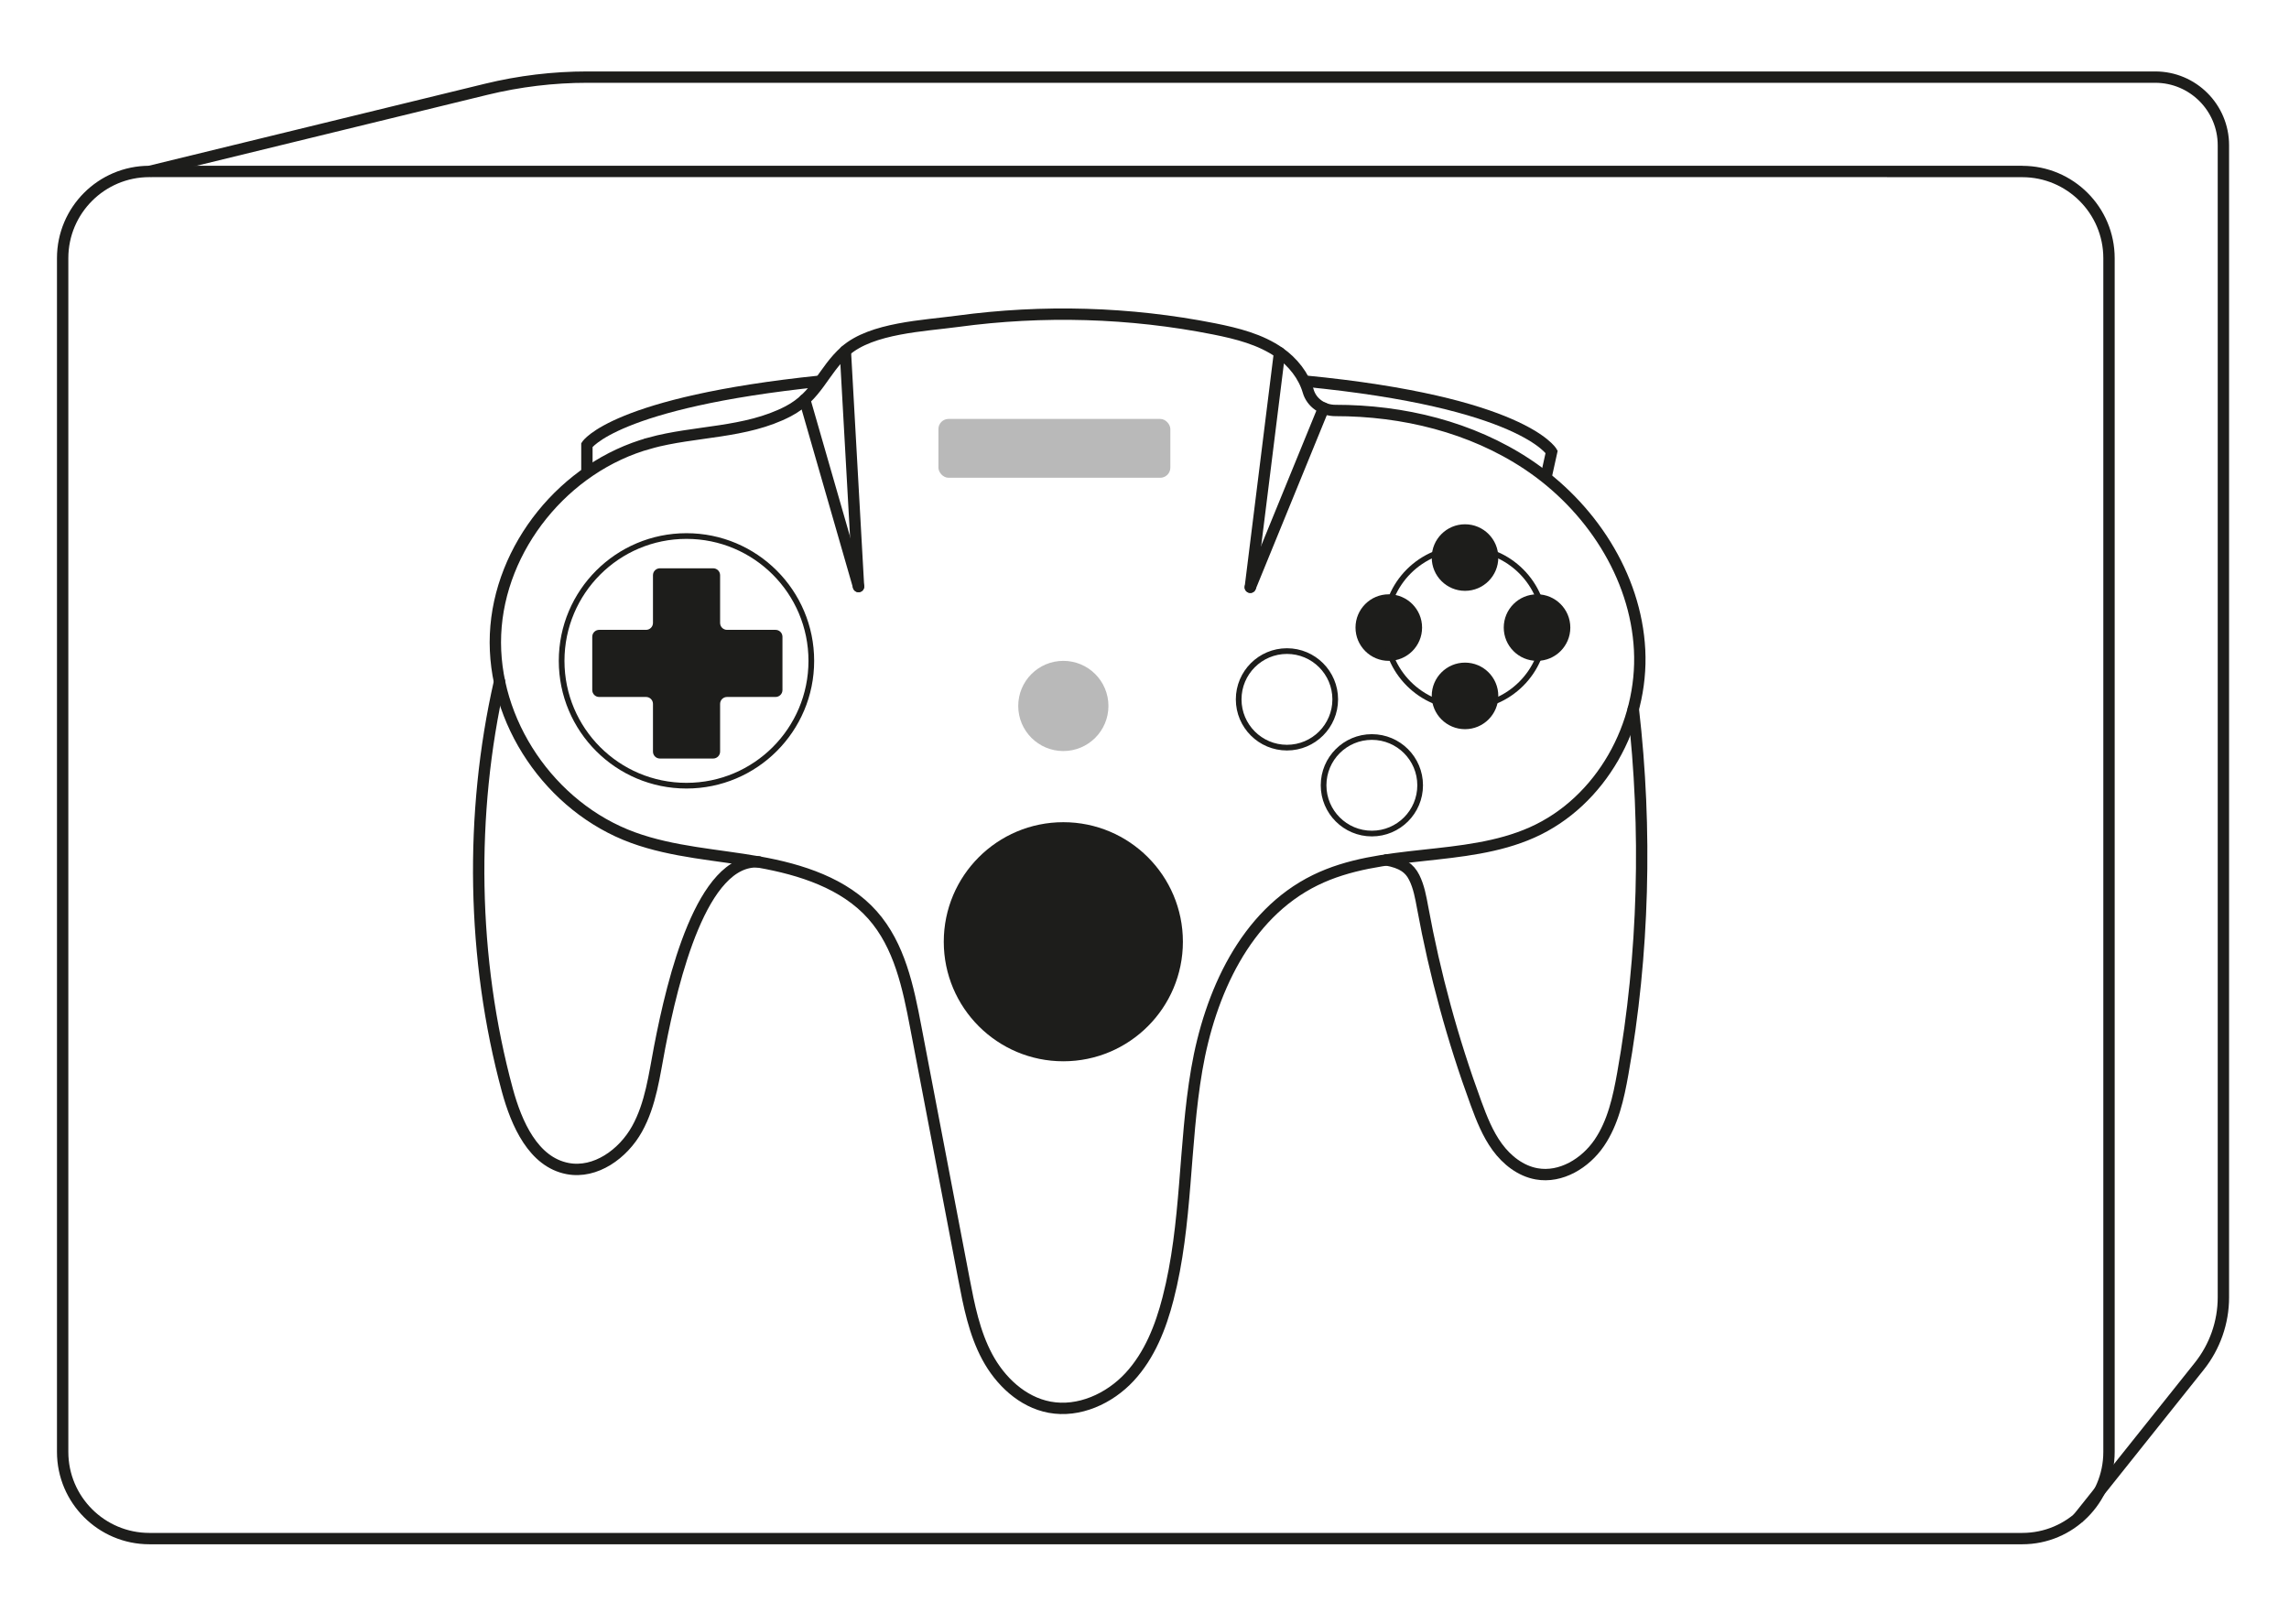 <?xml version="1.0" encoding="UTF-8"?><svg id="Layer_1" xmlns="http://www.w3.org/2000/svg" width="403" height="286" viewBox="0 0 403 286"><defs><style>.cls-1{fill:#b9b9b9;}.cls-2{fill:#1d1d1b;}.cls-3{stroke-linecap:round;}.cls-3,.cls-4{stroke-width:2px;}.cls-3,.cls-4,.cls-5{fill:none;stroke:#1d1d1b;stroke-miterlimit:10;}</style></defs><path class="cls-4" d="M114.39,78.03c-15,4.12-26.5,18.38-27.15,33.68-.65,15.29,9.6,30.45,24.2,35.78,7.07,2.58,14.73,2.99,22.15,4.3s15.08,3.76,20.03,9.34c4.76,5.37,6.28,12.73,7.61,19.73,2.82,14.77,5.65,29.53,8.47,44.3,.9,4.72,1.84,9.53,4.12,13.78s6.15,7.95,10.96,8.85c5.17,.97,10.55-1.5,14.09-5.32,3.54-3.82,5.49-8.81,6.78-13.82,3.39-13.14,2.76-26.95,5.05-40.31,2.29-13.36,8.52-27.3,20.86-33.35,11.72-5.75,26.23-3.09,38.17-8.4,12.19-5.42,19.61-19,18.94-32.14-.67-13.13-8.69-25.35-19.78-32.71-9.86-6.54-21.87-9.47-33.8-9.46-2.18,0-4.18-1.35-4.77-3.42-.78-2.69-2.7-5.11-5.05-6.76-3.36-2.35-7.47-3.38-11.52-4.19-14.82-2.94-30.15-3.37-45.13-1.34-5.87,.8-15.18,1.15-19.79,5.23-3.95,3.5-4.91,7.94-10.08,10.63-7.51,3.9-16.34,3.39-24.36,5.59Z"/><path class="cls-3" d="M87.95,120.02c-5.3,23.3-4.88,48.88,1.37,71.93,1.61,5.92,4.58,12.67,10.61,13.82,4.92,.94,9.78-2.58,12.22-6.96s3.04-9.5,3.99-14.42c2.32-12.05,7.45-33.27,17.46-32.62"/><path class="cls-3" d="M244.08,151.42c2.75,.51,4.07,1.43,4.9,3.08s1.15,3.5,1.49,5.32c2.15,11.73,5.29,23.27,9.4,34.46,.99,2.69,2.05,5.39,3.74,7.7s4.11,4.22,6.93,4.72c4.27,.77,8.58-1.86,11.02-5.44,2.44-3.58,3.39-7.95,4.15-12.22,3.73-20.9,4.29-43.09,1.85-64.17"/><circle class="cls-5" cx="226.58" cy="123.15" r="8.5"/><circle class="cls-5" cx="241.53" cy="138.28" r="8.5"/><circle class="cls-1" cx="187.21" cy="124.31" r="7.94"/><circle class="cls-2" cx="244.51" cy="110.51" r="5.86"/><circle class="cls-2" cx="257.93" cy="122.54" r="5.86"/><circle class="cls-2" cx="270.61" cy="110.51" r="5.86"/><circle class="cls-2" cx="257.93" cy="98.18" r="5.86"/><circle class="cls-5" cx="120.86" cy="116.37" r="21.98"/><path class="cls-2" d="M137.76,112.13v9.38c0,.68-.55,1.22-1.22,1.22h-8.54c-.68,0-1.22,.55-1.22,1.22v8.4c0,.68-.55,1.22-1.22,1.22h-9.38c-.68,0-1.22-.55-1.22-1.22v-8.4c0-.68-.55-1.22-1.22-1.22h-8.25c-.68,0-1.22-.55-1.22-1.22v-9.38c0-.68,.55-1.22,1.22-1.22h8.25c.68,0,1.22-.55,1.22-1.22v-8.4c0-.68,.55-1.22,1.22-1.22h9.38c.68,0,1.22,.55,1.22,1.22v8.4c0,.68,.55,1.22,1.22,1.22h8.54c.68,0,1.22,.55,1.22,1.22Z"/><circle class="cls-4" cx="187.21" cy="165.83" r="10.34"/><circle class="cls-2" cx="187.21" cy="165.83" r="21.05"/><line class="cls-3" x1="148.83" y1="61.81" x2="151.15" y2="103.28"/><line class="cls-3" x1="225.27" y1="62.11" x2="220.13" y2="103.41"/><line class="cls-3" x1="141.68" y1="70.38" x2="151.15" y2="103.28"/><line class="cls-3" x1="233.03" y1="71.85" x2="220.13" y2="103.41"/><path class="cls-4" d="M103.33,83.29v-4.93s4.83-7.5,41.15-11.25"/><path class="cls-4" d="M272.17,84.13l1.01-4.57s-5.11-8.75-43.54-12.46"/><rect class="cls-1" x="165.22" y="73.77" width="40.83" height="10.36" rx="1.78" ry="1.78"/><circle class="cls-5" cx="257.93" cy="110.51" r="14"/><g><path class="cls-4" d="M356.04,30.19H26.3c-8.43,0-15.27,6.84-15.27,15.27V255.66c0,8.43,6.84,15.27,15.27,15.27H356.04c8.43,0,15.27-6.84,15.27-15.27V45.47c0-8.43-6.84-15.27-15.27-15.27h-23.81"/><path class="cls-4" d="M26.3,30.19l59.31-14.47c5.83-1.42,11.81-2.14,17.81-2.14H379.45c6.63,0,12,5.37,12,12V228.45c0,4.4-1.5,8.68-4.24,12.12l-21.42,26.85"/></g></svg>